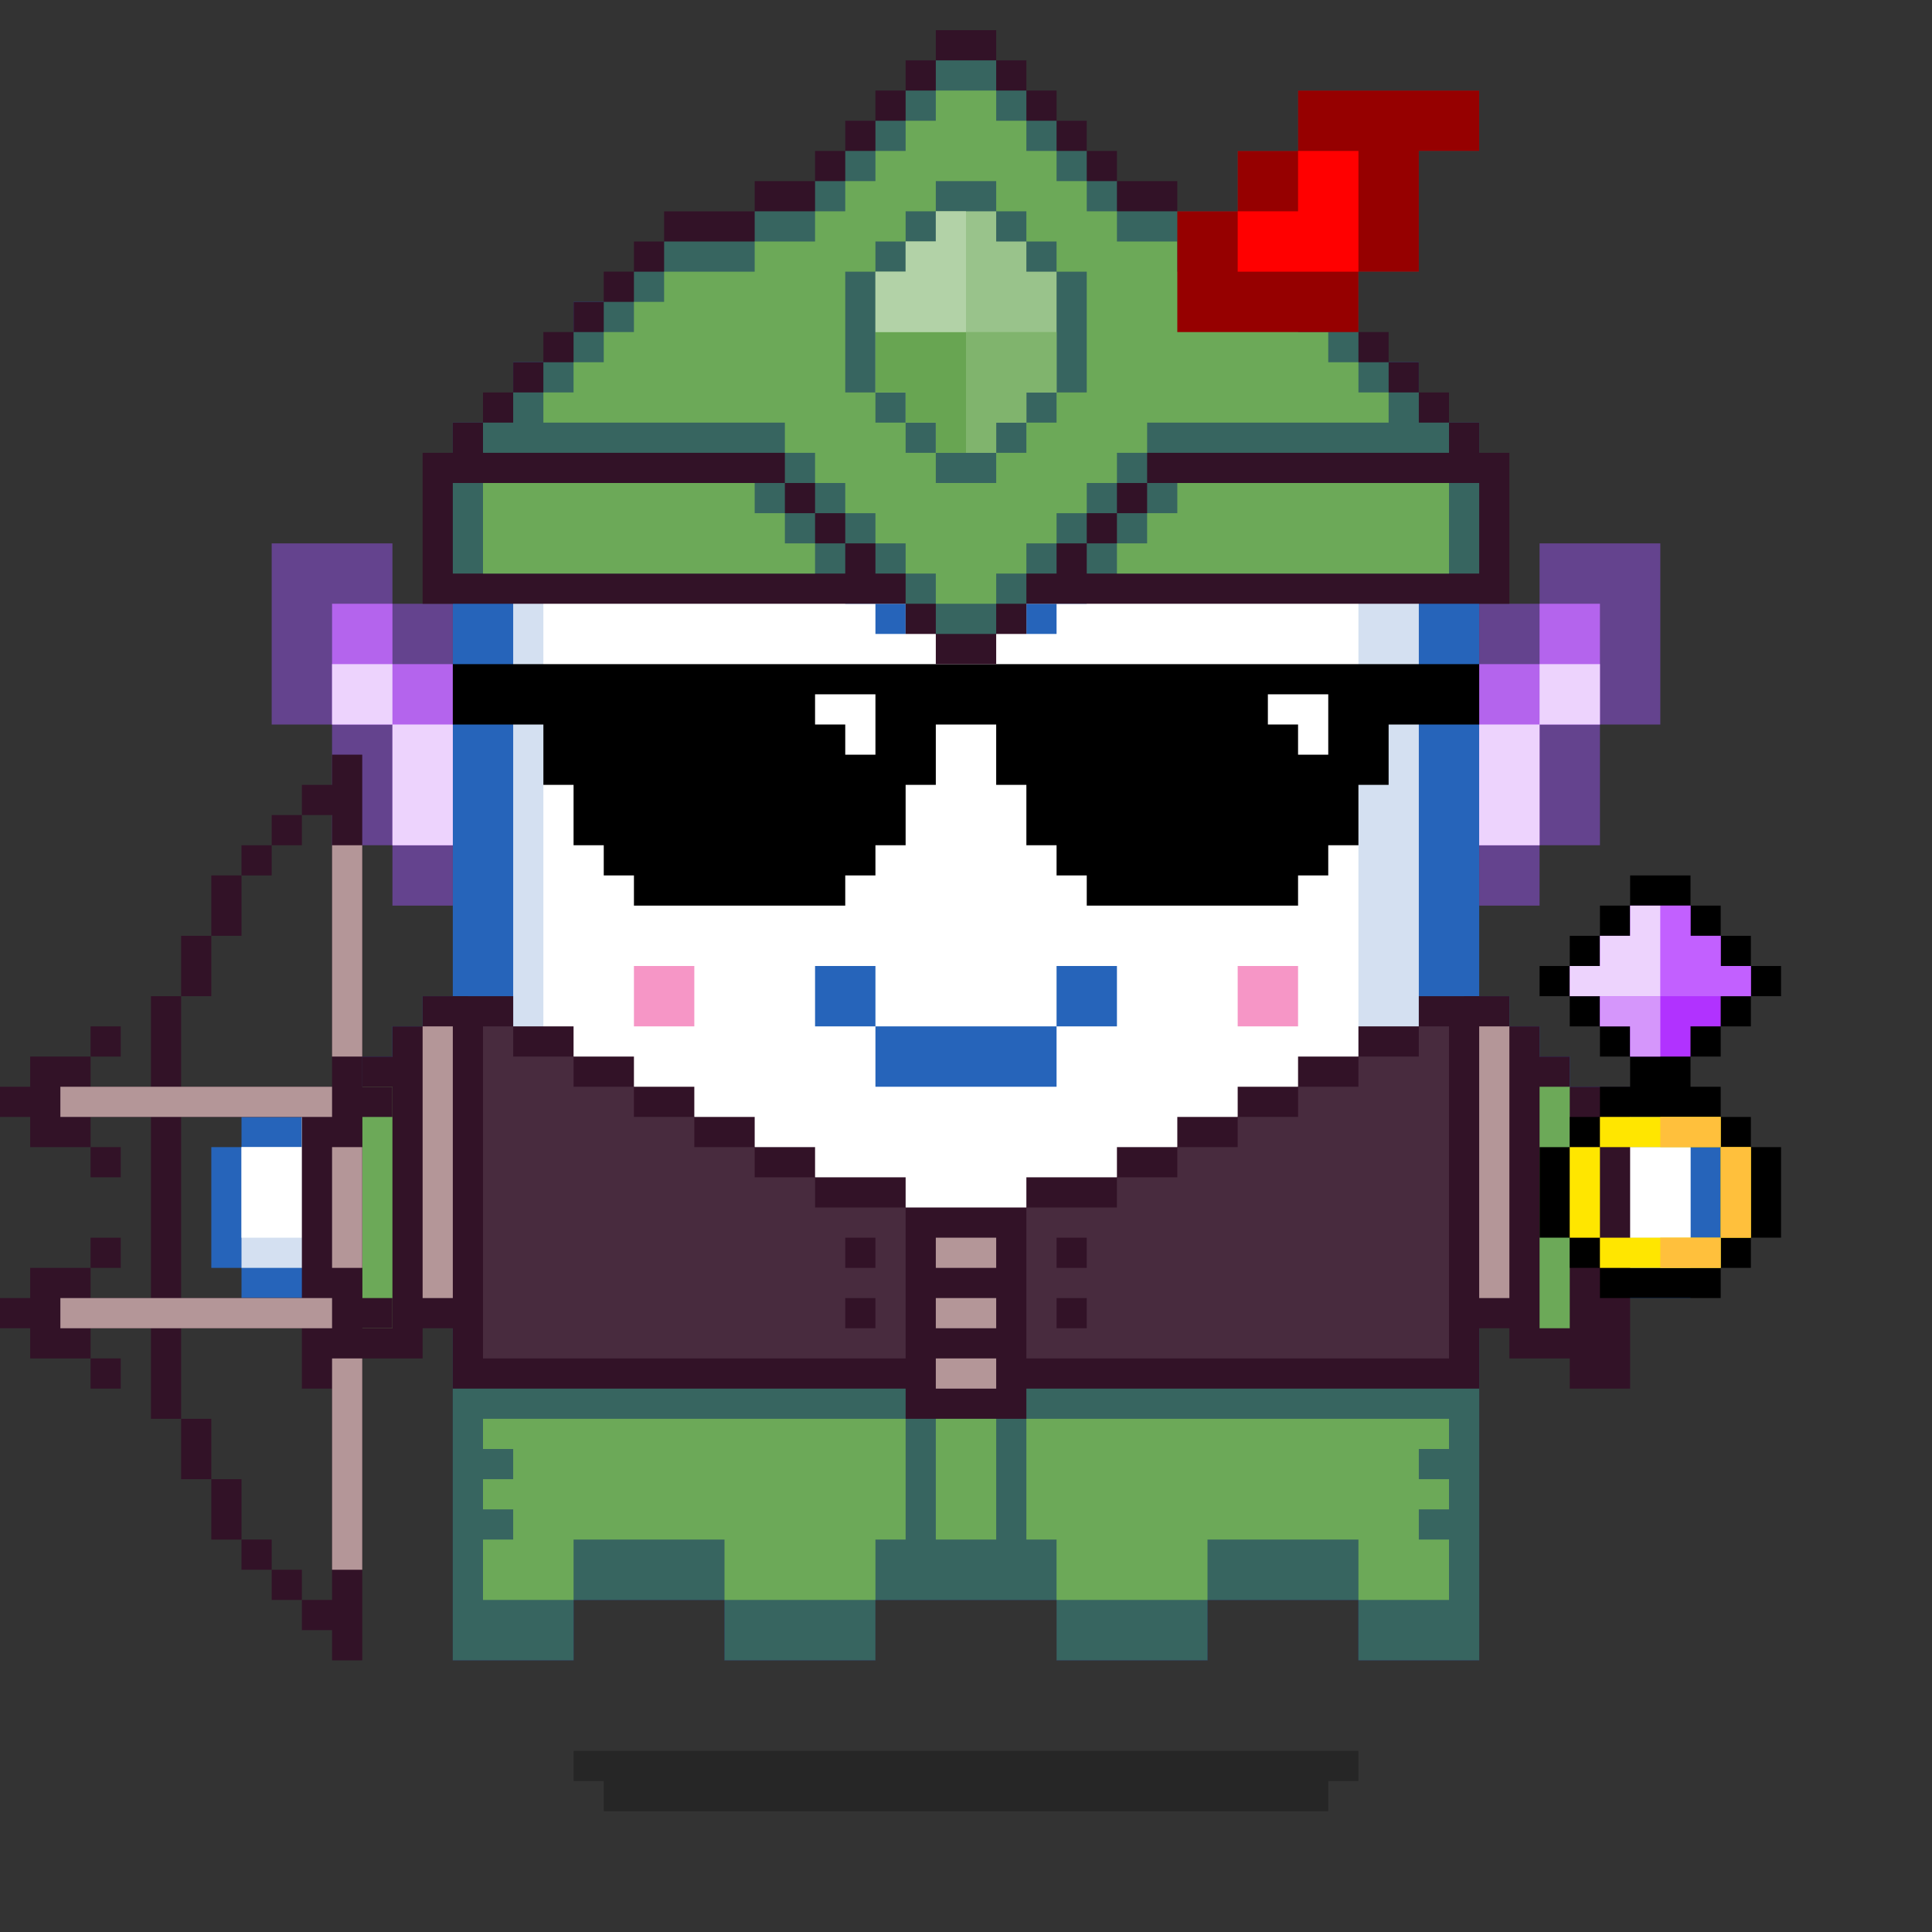 <svg xmlns="http://www.w3.org/2000/svg" viewBox="0 0 64 64"><rect x="0" y="0" width="64" height="64" fill="#333333" stroke="none"/><g class="gotchi-bg"><defs fill="#fff"><pattern id="a" patternUnits="userSpaceOnUse" width="4" height="4"><path d="M0 0h1v1H0zm2 2h1v1H2z"/></pattern><pattern id="b" patternUnits="userSpaceOnUse" x="0" y="0" width="2" height="2"><path d="M0 0h1v1H0z"/></pattern><pattern id="c" patternUnits="userSpaceOnUse" x="-2" y="0" width="8" height="1"><path d="M0 0h1v1H0zm2 0h1v1H2zm2 0h1v1H4z"/></pattern><pattern id="d" patternUnits="userSpaceOnUse" x="0" y="0" width="4" height="4"><path d="M0 0h1v1H0zm0 2h1v1H0zm1 0V1h1v1zm1 0h1v1H2zm0-1h1V0H2zm1 2h1v1H3z"/></pattern><pattern id="e" patternUnits="userSpaceOnUse" width="64" height="32"><path d="M4 4h1v1H4zm7 0h1v1h-1zm7 0h1v1h-1zm7 0h1v1h-1zm7 0h1v1h-1zm7 0h1v1h-1zm7 0h1v1h-1zm7 0h1v1h-1zm7 0h1v1h-1z"/><path fill="url(#a)" d="M0 8h64v7H0z"/><path fill="url(#b)" d="M0 16h64v1H0z"/><path fill="url(#c)" d="M0 18h64v1H0z"/><path fill="url(#b)" d="M22 18h15v1H22zM0 20h64v3H0z"/><path fill="url(#d)" d="M0 24h64v8H0z"/></pattern><mask id="f"><path fill="url(#e)" d="M0 0h64v32H0z"/></mask></defs><path fill="#fff" d="M0 0h64v32H0z"/><path fill="#dea8ff" class="gotchi-secondary" mask="url(#f)" d="M0 0h64v32H0z"/><path fill="#dea8ff" class="gotchi-secondary" d="M0 32h64v32H0z"/><path mask="url(#f)" fill="#fff" transform="matrix(1 0 0 -1 0 64)" d="M0 0h64v32H0z"/></g><style>.gotchi-primary{fill:#2664BA;}.gotchi-secondary{fill:#D4E0F1;}.gotchi-cheek{fill:#F696C6;}.gotchi-eyeColor{fill:#36818E;}.gotchi-primary-mouth{fill:#2664BA;}.gotchi-sleeves-up{display:none;}.gotchi-handsUp{display:none;}.gotchi-handsDownOpen{display:block;}.gotchi-handsDownClosed{display:none;}</style><g class="gotchi-bg"><defs fill="#fff"><pattern id="a" patternUnits="userSpaceOnUse" width="4" height="4"><path d="M0 0h1v1H0zm2 2h1v1H2z"/></pattern><pattern id="b" patternUnits="userSpaceOnUse" x="0" y="0" width="2" height="2"><path d="M0 0h1v1H0z"/></pattern><pattern id="c" patternUnits="userSpaceOnUse" x="-2" y="0" width="8" height="1"><path d="M0 0h1v1H0zm2 0h1v1H2zm2 0h1v1H4z"/></pattern><pattern id="d" patternUnits="userSpaceOnUse" x="0" y="0" width="4" height="4"><path d="M0 0h1v1H0zm0 2h1v1H0zm1 0V1h1v1zm1 0h1v1H2zm0-1h1V0H2zm1 2h1v1H3z"/></pattern><pattern id="e" patternUnits="userSpaceOnUse" width="64" height="32"><path d="M4 4h1v1H4zm7 0h1v1h-1zm7 0h1v1h-1zm7 0h1v1h-1zm7 0h1v1h-1zm7 0h1v1h-1zm7 0h1v1h-1zm7 0h1v1h-1zm7 0h1v1h-1z"/><path fill="url(#a)" d="M0 8h64v7H0z"/><path fill="url(#b)" d="M0 16h64v1H0z"/><path fill="url(#c)" d="M0 18h64v1H0z"/><path fill="url(#b)" d="M22 18h15v1H22zM0 20h64v3H0z"/><path fill="url(#d)" d="M0 24h64v8H0z"/></pattern><mask id="f"><path fill="url(#e)" d="M0 0h64v32H0z"/></mask></defs><path fill="#fff" d="M0 0h64v32H0z"/><path fill="#dea8ff" class="gotchi-secondary" mask="url(#f)" d="M0 0h64v32H0z"/><path fill="#dea8ff" class="gotchi-secondary" d="M0 32h64v32H0z"/><path mask="url(#f)" fill="#fff" transform="matrix(1 0 0 -1 0 64)" d="M0 0h64v32H0z"/></g><g class="gotchi-body"><path d="M47 14v-2h-2v-2h-4V8h-4V6H27v2h-4v2h-4v2h-2v2h-2v41h4v-2h5v2h5v-2h6v2h5v-2h5v2h4V14z" class="gotchi-primary"/><path d="M45 14v-2h-4v-2h-4V8H27v2h-4v2h-4v2h-2v39h2v-2h5v2h5v-2h6v2h5v-2h5v2h2V14z" class="gotchi-secondary"/><path d="M18,49h2v-1h2v1h2v2h5v-2h2v-1h2v1h2v2h5v-2h2v-1h2v1h1V14h-4v-2h-4v-2h-5V9h-5v2h-4v2h-4v2h-1V49z" fill="#fff"/></g><path class="gotchi-cheek" d="M21 32v2h2v-2h-1zm21 0h-1v2h2v-2z"/><g class="gotchi-primary-mouth"><path d="M29 32h-2v2h2v-1z"/><path d="M33 34h-4v2h6v-2h-1z"/><path d="M36 32h-1v2h2v-2z"/></g><g class="gotchi-shadow"><path opacity=".25" d="M25 58H19v1h1v1h24V59h1V58h-1z" fill="#000"/></g>,<g class="gotchi-collateral" fill="#2664ba"><path d="M30 15v2h3v1h-3v1h1.5v1h1v-1H34v-3h-3v-1h3v-1h-1.5v-1h-1v1H30zm4 5h1v1h-1z"/><path d="M35 19h1v1h-1z"/><path d="M36 16v3h1v-5h-1v1zm-2-4h1v1h-1z"/><path d="M35 13h1v1h-1zm-7 5v-4h-1v5h1zm1 2h1v1h-1z"/><path d="M28 19h1v1h-1zm1-7h1v1h-1z"/><path d="M28 13h1v1h-1z"/></g>
    <style>
        .gotchi-bg { display: none }
    </style>
<g class="gotchi-eyeColor"><path d="M27 23H26H25H24H23H22H21V24V25V26H22H23H24H25H26H27H28H29V25V24V23H28H27ZM23 25H22V24H23H24V25H23ZM28 25H27H26V24H27H28V25Z" class="gotchi-primary" /><rect x="24" y="24" width="2" height="1" /><path d="M42 23H41H40H39H38H37H36H35V24V25V26H36H37H38H39H40H41H42H43V25V24V23H42ZM37 25H36V24H37H38V25H37ZM42 25H41H40V24H41H42V25Z" class="gotchi-primary" /><rect x="38" y="24" width="2" height="1" /></g><g class="gotchi-wearable wearable-body"><svg x="10" y="31"><path d="M37 2v1h-2v1h-2v1h-2v1h-2v1h-2v1h-3v1h-4V8h-3V7h-2V6h-2V5h-2V4H9V3H7V2H5v22h4v-2h5v2h5v-2h6v2h5v-2h5v2h4V2h-2z" fill="#321227"/><path d="M24 15v1h-4v-1H5v9h4v-2h5v2h5v-2h6v2h5v-2h5v2h4v-9H24z" fill="#376560"/><path d="M21 12v1h2v-1h-2zm0 2v1h2v-1h-2zm0-4v1h2v-1h-2z" fill="#b49698"/><path d="M37 3v1h-2v1h-2v1h-2v1h-2v1h-2v1h-3v5h14V3h-1zm-12 7h1v1h-1v-1zm0 3v-1h1v1h-1zm-7-4h-1V8h-2V7h-2V6h-2V5H9V4H7V3H6v11h14V9h-2zm1 4h-1v-1h1v1zm0-2h-1v-1h1v1z" fill="#482b3e"/><path d="M38 17v-1H24v4h1v2h5v-2h5v2h3v-2h-1v-1h1v-1h-1v-1h1zm-17-1v4h2v-4h-2zM6 16v1h1v1H6v1h1v1H6v2h3v-2h5v2h5v-2h1v-4H6z" fill="#6ca958"/></svg></g><g class="gotchi-handsDownClosed"><g class="gotchi-primary"><path d="M19 42h1v1h-1zm1-6h1v1h-1z"/><path d="M21 37h1v1h-1zm5 3v4h1v-4zm-5 3h-1v1h2v-1z"/><path d="M24 44h-2v1h4v-1h-1zm1-5h-1v1h2v-1z"/><path d="M23 38h-1v1h2v-1z"/></g><g class="gotchi-secondary"><path d="M19 43h1v1h-1zm5 2h-2v1h4v-1h-1z"/><path d="M27 41v3h1v-3zm-6 3h-1v1h2v-1z"/><path d="M26 44h1v1h-1zm-7-3h-1v2h1v-1z"/></g><g class="gotchi-primary"><path d="M44 42h1v1h-1zm-1-6h1v1h-1z"/><path d="M42 37h1v1h-1z"/><path d="M42 39v-1h-2v1h1zm0 4v1h2v-1h-1z"/><path d="M40 44h-2v1h4v-1h-1z"/><path d="M38 42v-2h-1v4h1v-1z"/><path d="M40 40v-1h-2v1h1z"/></g><g class="gotchi-secondary"><path d="M42 44v1h2v-1h-1zm-5-2v-1h-1v3h1v-1z"/><path d="M40 45h-2v1h4v-1h-1z"/><path d="M37 44h1v1h-1zm7-1h1v1h-1z"/></g></g><g class="gotchi-handsDownOpen"><g class="gotchi-primary"><path d="M56 38v-1h-2v-1h-2v-1h-1v-1h-1v-1h-1v8h1v1h2v1h4v-1h1v-4z"/></g><g class="gotchi-secondary"><path d="M54 38v-1h-2v-1h-1v-1h-1v-1h-1v6h1v1h2v1h4v-4z" /></g><path d="M54,38v-1h-2v-1h-1v-1h-1v-1h-1v5h1v1h2v1h4v-3H54z" fill="#fff"/><g class="gotchi-primary"><path d="M8 38v-1h2v-1h2v-1h1v-1h1v-1h1v8h-1v1h-2v1H8v-1H7v-4z"/></g><g class="gotchi-secondary"><path d="M10 38v-1h2v-1h1v-1h1v-1h1v6h-1v1h-2v1H8v-4z" /></g><path d="M8,38v3h4v-1h2v-1h1v-5h-1v1h-1v1h-1v1h-2v1H8z" fill="#fff"/></g><g class="gotchi-handsUp"><g class="gotchi-secondary"><path d="M50,38h1v1h-1V38z"/><path d="M49 39h1v1h-1v-1zm2-2h1v1h-1v-1z"/><path d="M52,36h2v1h-2V36z"/><path d="M54,35h2v1h-2V35z"/></g><path d="M52,32v1h-2v1h-1v5h1v-1h1v-1h1v-1h2v-1h2v-3H52z" fill="#fff"/><g class="gotchi-primary"><path d="M49,33h1v1h-1V33z"/><path d="M50 32h2v1h-2v-1zm0 7h1v1h-1v-1z"/><path d="M49 40h1v1h-1v-1zm2-2h1v1h-1v-1z"/><path d="M52 37h2v1h-2v-1zm0-6h4v1h-4v-1z"/><path d="M56,32h1v4h-1V32z"/><path d="M54,36h2v1h-2V36z"/></g><g class="gotchi-secondary"><path d="M13,38h1v1h-1V38z"/><path d="M14 39h1v1h-1v-1zm-2-2h1v1h-1v-1z"/><path d="M10,36h2v1h-2V36z"/><path d="M8,35h2v1H8V35z"/></g><path d="M8,32v3h2v1h2v1h1v1h1v1h1v-5h-1v-1h-2v-1H8z" fill="#fff"/><g class="gotchi-primary"><path d="M14,33h1v1h-1V33z"/><path d="M12 32h2v1h-2v-1zm1 7h1v1h-1v-1z"/><path d="M14 40h1v1h-1v-1zm-2-2h1v1h-1v-1z"/><path d="M10 37h2v1h-2v-1zm-2-6h4v1H8v-1z"/><path d="M7,32h1v4H7V32z"/><path d="M8,36h2v1H8V36z"/></g></g><g class="gotchi-wearable wearable-face"><svg x="9" y="18"><path d="M5 2H4V0H0v6h2v4h2v2h2V2z" fill="#64438e"/><path d="M5 4H4V2H2v4h2v4h2V4z" fill="#b464ed"/><g fill="#edd3fd"><path d="M4 4H2v2h2V5z"/><path d="M5 6H4v4h2V6z"/></g><path d="M41 2h1V0h4v6h-2v4h-2v2h-2V2z" fill="#64438e"/><path d="M41 4h1V2h2v4h-2v4h-2V4z" fill="#b464ed"/><g fill="#edd3fd"><path d="M42 4h2v2h-2V5z"/><path d="M41 6h1v4h-2V6z"/></g></svg></g><g class="gotchi-wearable wearable-eyes"><svg x="15" y="22"><path d="M0,0v2h3v2h1v2h1v1h1v1h7V7h1V6h1V4h1V2h2v2h1v2h1v1h1v1h7V7h1V6h1V4h1V2h3V0H0z"/><path d="M29 1v2h-1V2h-1V1zM14 1v2h-1V2h-1V1z" fill="#fff"/></svg></g><g class="gotchi-wearable wearable-head"><svg x="14" y="1"><path d="M35 14v-1h-1v-1h-1v-1h-1v-1h-1V8h2V4h2V2h-6v2h-2v2h-2V5h-2V4h-1V3h-1V2h-1V1h-1V0h-2v1h-1v1h-1v1h-1v1h-1v1h-2v1H8v1H7v1H6v1H5v1H4v1H3v1H2v1H1v1H0v5h16v1h1v1h2v-1h1v-1h16v-5h-1z" fill="#321227"/><g fill="#376560"><path d="M23 16v1h-1v1h13v-3H24v1h-1zm-10 0h-1v-1H1v3h13v-1h-1v-1z"/><path d="M29 2v2h-2v2h-4V5h-1V4h-1V3h-1V2h-1V1h-2v1h-1v1h-1v1h-1v1h-1v1h-2v1H8v1H7v1H6v1H5v1H4v1H3v1H2v1h10v1h1v1h1v1h1v1h1v1h1v1h2v-1h1v-1h1v-1h1v-1h1v-1h1v-1h10v-1h-1v-1h-1v-1h-1V8h2V4h2V2h-6z"/></g><path d="M12 16h-1v-1H2v3h11v-1h-1v-1zm11-2h1v-1h8v-1h-1v-1h-1v-1h-1V9h-1V8h-3V7h-2V6h-1V5h-1V4h-1V3h-1V2h-2v1h-1v1h-1v1h-1v1h-1v1h-2v1H8v1H7v1H6v1H5v1H4v1h8v1h1v1h1v1h1v1h1v1h1v1h2v-1h1v-1h1v-1h1v-1h1v-1zm2 1v1h-1v1h-1v1h11v-3h-9z" fill="#6ca958"/><path d="M29 2v2h-2v2h-2v4h6V8h2V4h2V2h-6z" fill="#960000"/><path d="M21 8V7h-1V6h-1V5h-2v1h-1v1h-1v1h-1v4h1v1h1v1h1v1h2v-1h1v-1h1v-1h1V8h-1z" fill="#376560"/><path d="M20 8V7h-1V6h-2v1h-1v1h-1v4h1v1h1v1h2v-1h1v-1h1V8h-1z" fill="#99c38b"/><path d="M18 10v4h1v-1h1v-1h1v-2h-3z" fill="#80b46d"/><path d="M15 10v2h1v1h1v1h1v-4h-3z" fill="#68a552"/><path d="M17 6v1h-1v1h-1v2h3V6h-1z" fill="#b2d2a7"/><path d="M29 4v2h-2v2h4V4h-2z" fill="red"/></svg></g>"><svg x="10" y="31"><g><g class="gotchi-sleeves gotchi-sleeves-left gotchi-sleeves-up"><path d="M40 13v-1h1v-1h1v-1h2V0h-2v1h-2v1h-1.5v11H40z" fill="#321227"/><path d="M40 12V3h-1v9h1z" fill="#b49698"/><path d="M42 10V2h-1v8h1z" fill="#6ca958"/></g><g class="gotchi-sleeves gotchi-sleeves-left gotchi-sleeves-down"><path d="M40 2v1h1v1h1v1h2v10h-2v-1h-2v-1h-1.5V2H40z" fill="#321227"/><path d="M40 3v9h-1V3h1z" fill="#b49698"/><path d="M42 5v8h-1V5h1z" fill="#6ca958"/></g><g class="gotchi-sleeves gotchi-sleeves-right gotchi-sleeves-up"><path d="M4 13v-1H3v-1H2v-1H0V0h2v1h2v1h1.5v11H4z" fill="#321227"/><path d="M4 12V3h1v9H4z" fill="#b49698"/><path d="M2 10V2h1v8H2z" fill="#6ca958"/></g><g class="gotchi-sleeves gotchi-sleeves-right gotchi-sleeves-down"><path d="M4 2v1H3v1H2v1H0v10h2v-1h2v-1h1.5V2H4z" fill="#321227"/><path d="M4 3v9h1V3H4z" fill="#b49698"/><path d="M2 5v8h1V5H2z" fill="#6ca958"/></g></g></svg><g class="gotchi-wearable wearable-hand wearable-hand-left"><svg x="0" y="25"><g fill="#321227"><path d="M9 2h1v1H9z"/><path d="M8 3h1v1H8z"/><path d="M8 4H7v2h1V4z"/><path d="M7 6H6v2h1V6zm2 21h1v1H9z"/><path d="M8 26h1v1H8z"/><path d="M8 24H7v2h1v-2z"/><path d="M7 22H6v2h1v-2z"/><path d="M12 12h1v-1h-1V0h-1v1h-1v1h1v9H6V8H5v3H3v-1H1v1H0v1h1v1h2v-1h2v6H3v-1H1v1H0v1h1v1h2v-1h2v3h1v-3h5v9h-1v1h1v1h1V19h1v-1h-1v-6zm-1 6H6v-6h5v6z"/><path d="M3 13h1v1H3zm0-4h1v1H3zm0 11h1v1H3zm0-4h1v1H3z"/></g><path d="M11 17h1v-4h-1v4zm0-14v7h1V3h-1zm0 24h1v-7h-1v7zm0-15v-1H2v1h9zm0 6H2v1h9v-1z" fill="#b49698"/></svg></g><g class="gotchi-wearable wearable-hand wearable-hand-right"><svg x="5" y="29"><g transform="scale(-1, 1) translate(-54, 0)"><path d="M6 6V5h1V4h1V3H7V2H6V1H5V0H3v1H2v1H1v1H0v1h1v1h1v1h1v1H2v1H1v1H0v3h1v1h1v1h4v-1h1v-1h1V9H7V8H6V7H5V6h1zm0 7H2v-1H1V9h1V8h4v1h1v3H6v1z"/><path d="M6 3V2H5V1H3v1H2v1H1v1h1v1h1v1h2V5h1V4h1V3z" fill="#b132ff"/><path d="M3 1v1H2v1H1v1h3V1z" fill="#c260ff"/><path d="M6 3V2H5V1H4v3h3V3z" fill="#edd3fd"/><path d="M5 4H4v2h1V5h1V4z" fill="#d596fb"/><g fill="#ffe600"><path d="M2 10V9H1v3h1v-1z"/><path d="M4 9h2V8H2v1h1z"/><path d="M6 9v3h1V9z"/><path d="M4 12H2v1h4v-1H5z"/></g><g fill="#ffc03c"><path d="M2 10V9H1v3h1v-1z"/><path d="M4 9V8H2v1h1zm-1 4h1v-1H2v1z"/></g></g></svg></g></svg>